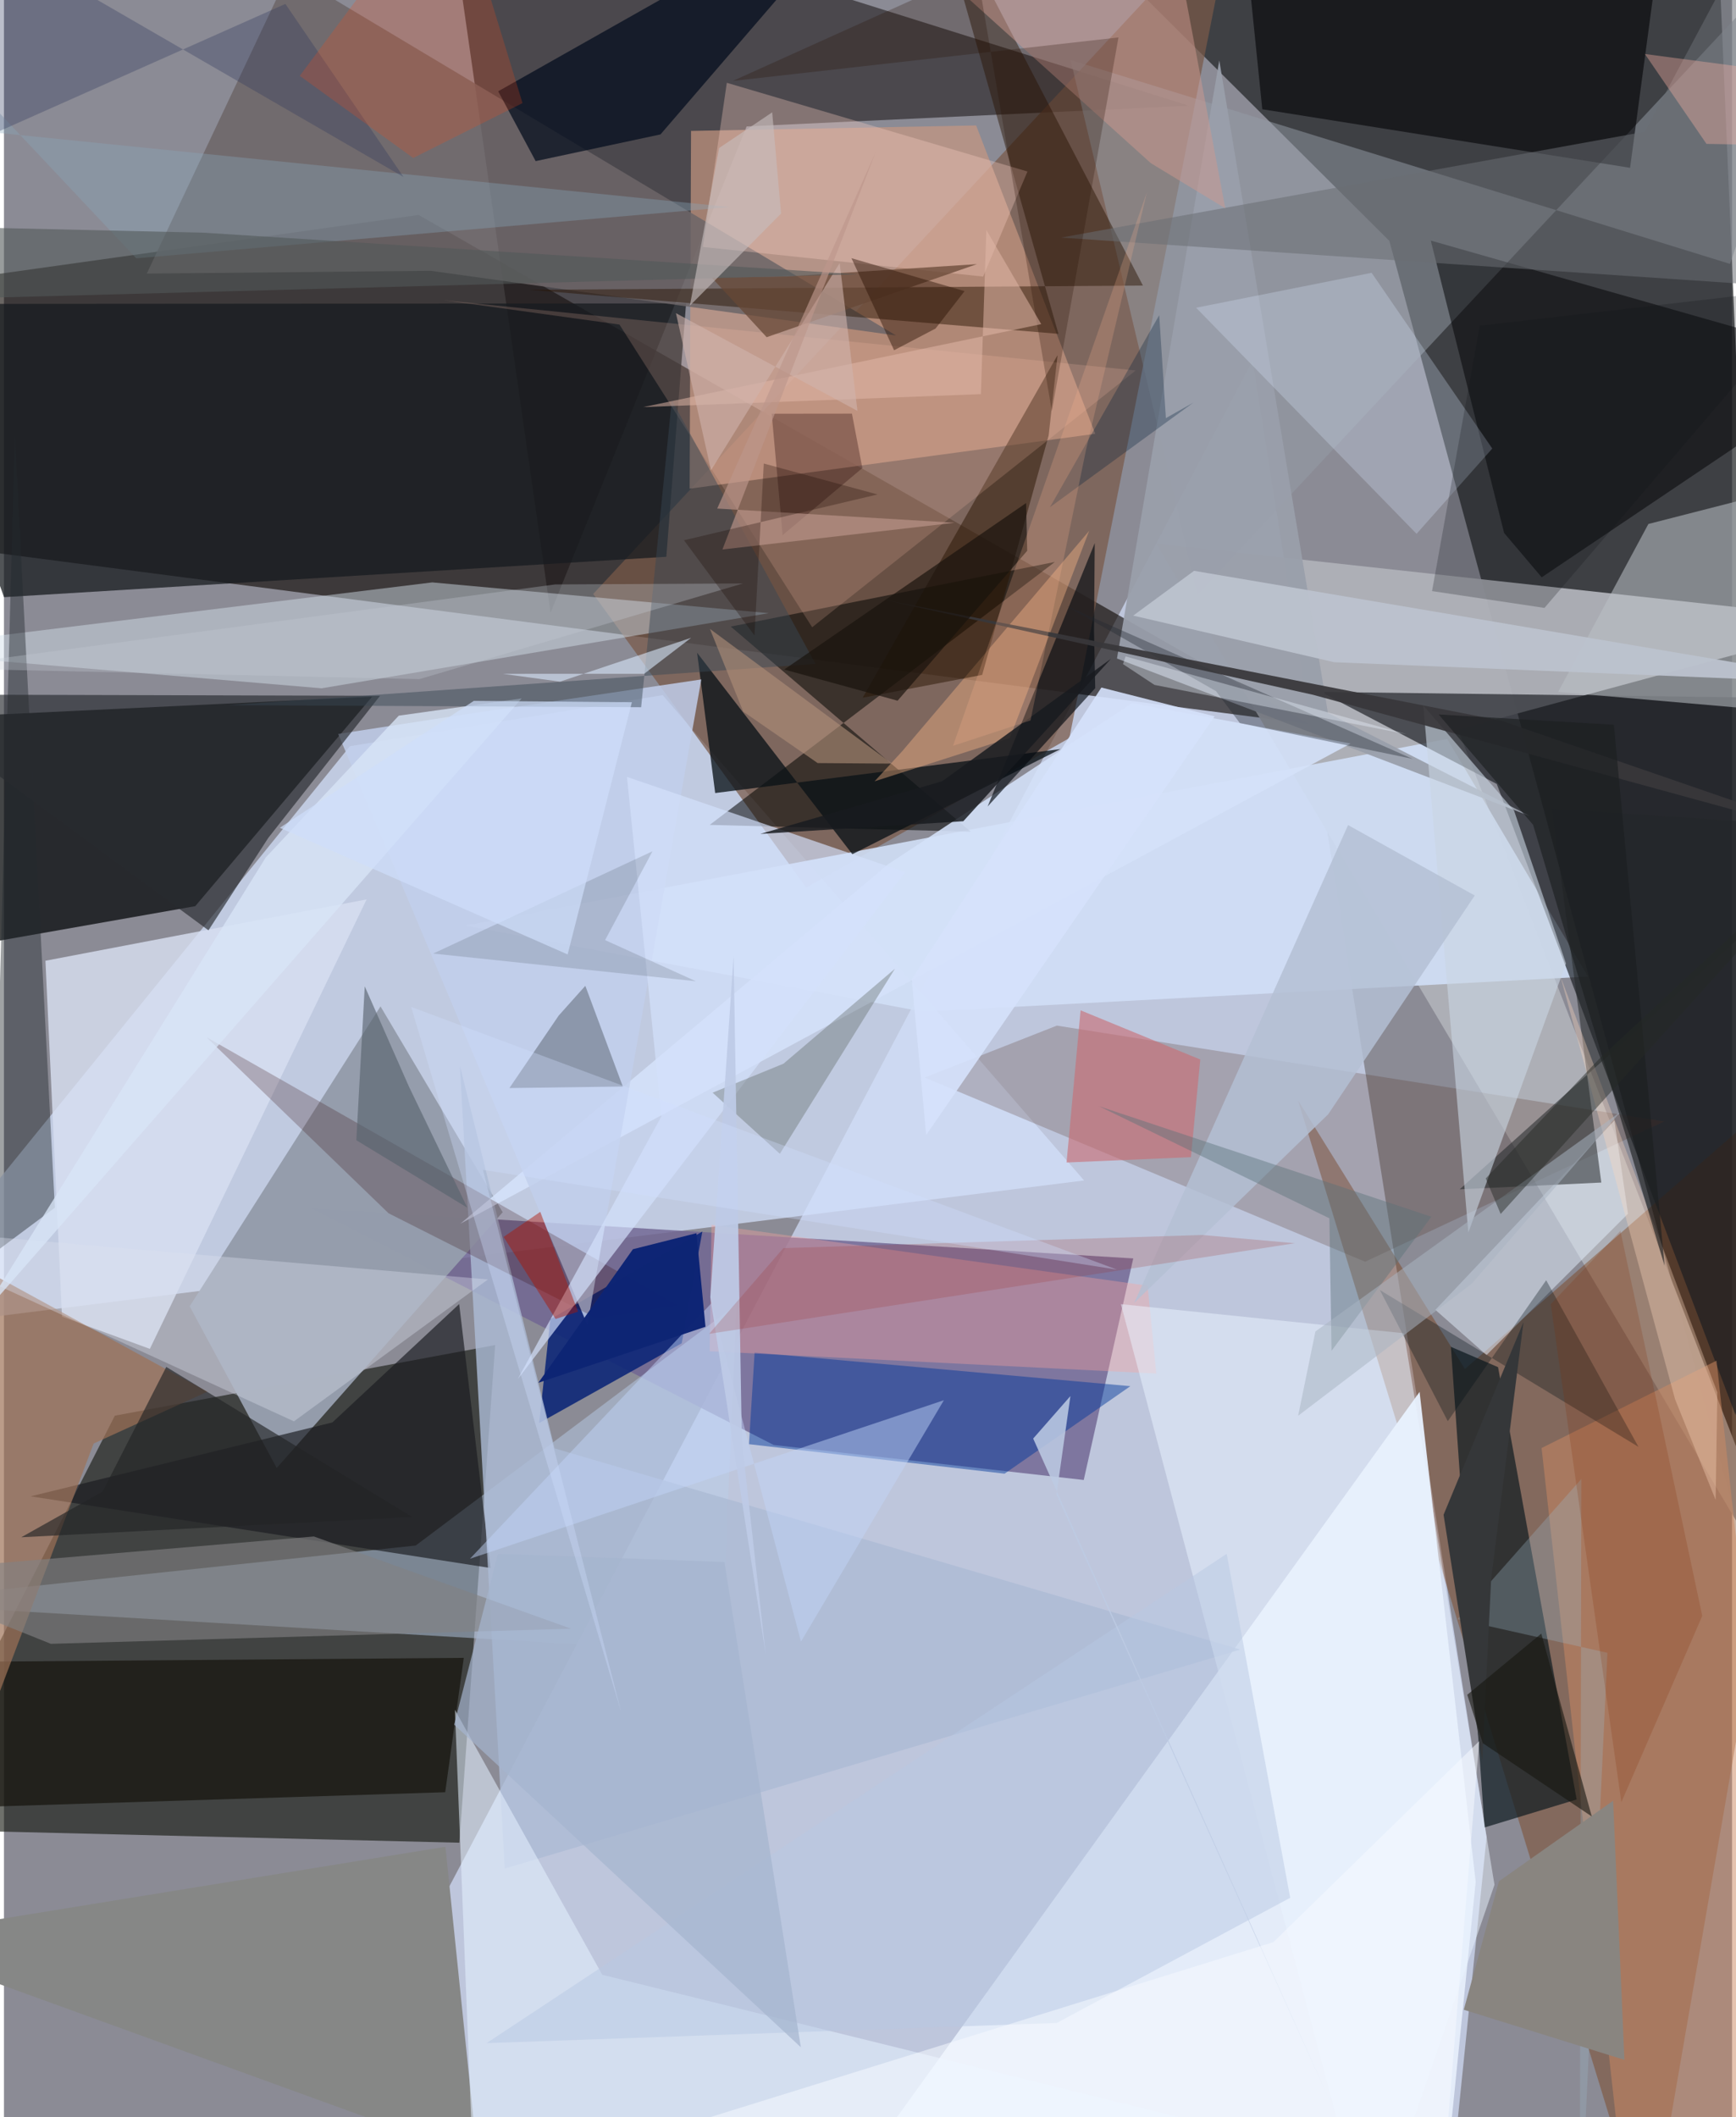 <svg xmlns="http://www.w3.org/2000/svg" width="228" height="278" viewBox="0 0 836 1024"><path fill="#8b8b95" d="M0 0h836v1024H0z"/><path fill="#d2ddf6" fill-opacity=".725" d="M604.057 174.3l113.2 714.305L697.072 1086l-535.832-70.597z"/><path fill="#0c0600" fill-opacity=".612" d="M631.384 350.22L-62 259.842v-119.02l262.61-36.855z"/><path fill="#202223" fill-opacity=".714" d="M827.877-62L544.466-8.651l125.743 125.144 196.284 723.213z"/><path fill="#d2e0f9" fill-opacity=".745" d="M522.54 570.947L-62 643.956l229.382-283.04 151.253-24.694z"/><path fill="#141710" fill-opacity=".616" d="M220.319 891.258l-268.656-6.51L53.645 684.71l183.984-34.149z"/><path fill="#080b0d" fill-opacity=".761" d="M-29.939 459.839l7.367-113.307 200.7-9.583-85.583 101.337z"/><path fill="#1c1818" fill-opacity=".573" d="M573.282 51.15l-213.994 9.998-94.856 235.247L213.035-62z"/><path fill="#716693" fill-opacity=".831" d="M546.321 608.656l-23.947 107.16-150.01-16.934-224.201-114.584z"/><path fill="#afb1b8" fill-opacity=".961" d="M898 300.2l-340.552-37.23L878.14 803.192 703.43 352.869z"/><path fill="#795949" fill-opacity=".718" d="M285.057 287.279L595.339-46.428 515.42 356.99l-127.316 72.27z"/><path fill="#773200" fill-opacity=".373" d="M625.999 532.11l80.764 130.034L898 495.308 795.736 1086z"/><path fill="#e4ecf9" fill-opacity=".988" d="M711.983 910.224l-14.018 138.736L387.287 1086l297.558-412.8z"/><path fill="#d0def6" fill-opacity=".902" d="M444.387 489.32l-221.079-41.637 474.906-90.285 68.123 114.932z"/><path fill="#1a1d21" fill-opacity=".667" d="M837.68 684.399L722.157 379.18l-85.153-44.53L898 338.031z"/><path fill="#959dac" fill-opacity=".996" d="M182.161 486.757L89.842 631.81l42.117 78.213 109.319-123.71z"/><path fill="#bacee8" fill-opacity=".486" d="M347.054 799.4l7.382-168.493-155.249 116.61L-62 775.22z"/><path fill="#c59781" fill-opacity=".698" d="M527.94 209.816L470.307 60.678 332.39 63.323l-.677 173.025z"/><path fill="#d2dfea" fill-opacity=".475" d="M153.686 332.908L-62 314.703l269.181-33.017 162.811 14.88z"/><path fill="#171b1f" fill-opacity=".749" d="M320.438 269.303L.033 288.828-50.54 147.012l380.537-.257z"/><path fill="#020502" fill-opacity=".537" d="M341.425 398.974l126.308 3.292-116.121-99.218 156.763-31.236z"/><path fill="#0e1b20" fill-opacity=".698" d="M716.254 883.89l-16.263-232.482 22.808 9.84 38.022 209.086z"/><path fill="#6c6668" fill-opacity=".859" d="M137.918-13.37L69.091 132.328l137.26-1.356 225.25 31.302z"/><path fill="#868786" d="M213.575 893.203L233.424 1086l-15.315-46.386L-62 937.937z"/><path fill="#0a2476" fill-opacity=".871" d="M264.34 638.048l-5.424 50.227 68.966-38.58 9.986-54.04z"/><path fill="#d8dff1" fill-opacity=".816" d="M28.078 636.836l-8.016-172.153 155.38-29.671L70.58 652.405z"/><path fill="#959ca6" fill-opacity=".506" d="M516.023 29.034L835.02 127.64 898-55.931 577.416 287.612z"/><path fill="#512e25" fill-opacity=".239" d="M658.5 610.25l144.719-67.848-293.857-46.348-63.915 25.118z"/><path fill="#000003" fill-opacity=".506" d="M725.731 257.775L690.26 116.363 898 175.536 743.915 279.23z"/><path fill="#000004" fill-opacity=".584" d="M597.042-62h208.829L786.674 81.166 608.75 52.839z"/><path fill="#0a1117" fill-opacity=".769" d="M410.433 413.15l100.661-50.85-167.025 21.27-8.738-67.847z"/><path fill="#babec5" fill-opacity=".561" d="M877.384 345.581L898 227.173 795.53 253.43l-43.679 81.252z"/><path fill="#291503" fill-opacity=".471" d="M510.134 161.474l-255.916-21.293 296.785-2.062L446.876-62z"/><path fill="#15140c" fill-opacity=".694" d="M213.471 866.841L-62 875.562l24.115-71.652 260.336-2.063z"/><path fill="#cd8a63" fill-opacity=".51" d="M866.972 1007.89l-38.477-349.786-84.631 42.259L786.65 1086z"/><path fill="#1a1b20" fill-opacity=".667" d="M158.88 687.982l61.347-57.258 15.168 127.667-222.463-34.675z"/><path fill="#00399b" fill-opacity=".471" d="M363.15 654.16l181.768 16.283-60.85 42.327-123.647-14.265z"/><path fill="#acbbd5" fill-opacity=".808" d="M242.265 903.743l-21.692-388.304 45.831 185.095 331.698 97.3z"/><path fill="#010a1b" fill-opacity=".706" d="M239.098 44.154l18.12 33.77 60.391-12.91L427.035-62z"/><path fill="#999faa" fill-opacity=".945" d="M738.171 394.677l-97.663-49.84-52.565-315.632-49.501 289.3z"/><path fill="#e2eefb" fill-opacity=".51" d="M717.231 655.39l-24.752-21.863 86.61-91.573 6.577 45.092z"/><path fill="#242b2f" fill-opacity=".435" d="M5.256 210.573l19.37 373.551-71.9 53.613 37.739 118.071z"/><path fill="#e4f1ff" fill-opacity=".553" d="M713.281 1059.776L228.445 1086l-10.29-259.033 71.278 128.149z"/><path fill="#d4e1f9" fill-opacity=".89" d="M220.78 591.88l430.69-232.256-105.717-19.506-118.103 77.947z"/><path fill="#fca49d" fill-opacity=".357" d="M342.288 592.39l-.866 61.157 216.052 10.793-4.217-42.503z"/><path fill="#24272a" fill-opacity=".541" d="M898 401.083l-149.176-10.012 23.934 180.887-68.535 3.27z"/><path fill="#c1cfeb" fill-opacity=".831" d="M217.945 346.29l-56.25 8.71 120.558 285.815 55.102-312.198z"/><path fill="#2f0000" fill-opacity=".227" d="M97.902 501.601l227.713 129.677-38.924 6.383-100.637-50.846z"/><path fill="#e9f3ff" fill-opacity=".502" d="M660.994 1086l60.082-174.398-43.762-266.749-136.967-14.083z"/><path fill="#040a10" fill-opacity=".647" d="M527.34 305.112l.584 27.718-52.049 57.239 51.814-127.376z"/><path fill="#fab688" fill-opacity=".4" d="M524.983 256.749L486.64 356.94l-65.455 20.952 13.523-14.73z"/><path fill="#fdd2c4" fill-opacity=".322" d="M338.1 119.427l135.592 14.335 21.452-50.812-145.445-42.905z"/><path fill="#5e6876" fill-opacity=".541" d="M299.392 525.51l-54.87.744 23.87-35.082 12.856-14.362z"/><path fill="#9d7156" fill-opacity=".698" d="M98.38 673.13l-139.928-76.49L-62 976.63 43.398 698.172z"/><path fill="#cad5e3" fill-opacity=".6" d="M730.543 392.06l25.128 73.965-47.245 130.141-21.77-254.934z"/><path fill="#dae9ff" fill-opacity=".271" d="M720 216.946l-36.624 41.242-106.645-109.347 84.906-16.894z"/><path fill="#281400" fill-opacity=".486" d="M509.695 171.787l-4.309 38.894-32.148 115.746-57.809 11.036z"/><path fill="#282b2f" fill-opacity=".659" d="M181.948 336.526L127.844 405.3l-28.907 44.663L-55.796 335.89z"/><path fill="#ffc3af" fill-opacity=".184" d="M390.99 303.386L297.762 156.98l-85.054-11.774 334.785 33.99z"/><path fill="#020f13" fill-opacity=".318" d="M698.483 687.383l47.604-68.178 44.643 80.584-125.105-75.84z"/><path fill="#c1d4f8" fill-opacity=".471" d="M385.579 793.998l-43.251-163.757-116.893 123.682 229.273-76.678z"/><path fill="#d3e1fc" fill-opacity=".671" d="M318.058 539.926L301.395 375.76l134.649 46.106-187.48 245.163z"/><path fill="#dbe2ef" fill-opacity=".361" d="M-18.62 597.157l8.487 21.265 150.419 69.038 93.856-68.64z"/><path fill="#b7c7e3" fill-opacity=".486" d="M509.288 978.445l112.953-60.548-30.716-166.366L233.469 988.19z"/><path fill="#5a635d" fill-opacity=".357" d="M377.11 514.473l53.916-45.924-55.673 89.503-32.533-29.567z"/><path fill="#b4c0d4" fill-opacity=".839" d="M650.243 399.063L546.781 630.177l93.85-91.245 70.894-105.809z"/><path fill="#818283" fill-opacity=".62" d="M274.36 787.746l-124.426-44.607L-62 761.049l84.697 34.012z"/><path fill="#6a6e73" fill-opacity=".541" d="M511.374 114.914l282.444-51.198 66.967-125.38-13.741 199.31z"/><path fill="#ce998f" fill-opacity=".498" d="M554.85 78.938L398.587-62l162.022 1.738 30.223 161.019z"/><path fill="#ca6d73" fill-opacity=".616" d="M514.057 562.26l6.793-73.596 57.9 23.78-4.522 47.227z"/><path fill="#2b0a0b" fill-opacity=".329" d="M376.699 258.815l-5.282-58.705 38.81-.046 5.037 26.322z"/><path fill="#bcc2cd" fill-opacity=".953" d="M643.524 320.288L546.3 297.749l29.433-21.656L898 330.72z"/><path fill="#212630" fill-opacity=".369" d="M597.881 349.72l83.621 17.33-167.429-73.92 72.26 41.134z"/><path fill="#8aa8bb" fill-opacity=".353" d="M-15.937 62.939l367.018 37.21-287.068 24.796L-45.984 8.12z"/><path fill="#38373a" fill-opacity=".929" d="M425.19 289.974l299.272 58.625L898 408.478l-264.712-72.434z"/><path fill="#d9e5f7" fill-opacity=".78" d="M126.686 414.675l-138.17 222.597 261.95-299.483L191 346.142z"/><path fill="#2c355a" fill-opacity=".322" d="M136.14 1.888l57.163 83.716L-62-62l44.15 132.394z"/><path fill="#57636d" fill-opacity=".631" d="M174.537 477.048l-4.072 74.435 53.71 32.649-28.279-58.638z"/><path fill="#374653" fill-opacity=".471" d="M323.082 193.502l69.506 127.563-283.82 19.996 199.485 1.001z"/><path fill="#232426" fill-opacity=".647" d="M197.493 733.707L78.534 661.126l-30.84 60.334-39.317 22.055z"/><path fill="#9bb6c6" fill-opacity=".31" d="M703.2 783.118l72.526 16.295-13.4 286.587.785-370.696z"/><path fill="#270f00" fill-opacity=".255" d="M506.94 198.86l32.23-180.75-186.6 21.039 118.133-53.295z"/><path fill="#181b1f" fill-opacity=".839" d="M464.103 397.205l71.427-78.552-81.66 59.212-87.931 25.46z"/><path fill="#f94a15" fill-opacity=".224" d="M197.972 76.417l52.892-26.557L216.705-62 143.1 36.685z"/><path fill="#674736" fill-opacity=".733" d="M378.774 133.7l91.927-5.946-101.73 35.333-26.484-28.721z"/><path fill="#e1b8a9" fill-opacity=".518" d="M475.25 111.23l26.552 45.544-192.572 40.124 163.385-6.272z"/><path fill="#fdd7be" fill-opacity=".345" d="M828.881 673.416l-75.856-201.074 55.4 204.4 19.635 48.69z"/><path fill="#597078" fill-opacity=".427" d="M529.764 535.047L641.21 589.25l1.04 64.091 48.288-64.842z"/><path fill="#a5b4ce" fill-opacity=".698" d="M385.51 990.188L217.785 834.151l21.171-82.633 109.598 3.956z"/><path fill="#353739" d="M719.467 763.696l15.62-124.209-38.64 93.144 18.72 118.89z"/><path fill="#ecf4ff" fill-opacity=".365" d="M678.461 355.074l-121.852-23.802-15.259-10.076 1.267-3.705z"/><path fill="#cfb3ac" fill-opacity=".592" d="M342.047 227.475l62.25-100.231 8.605 71.493-87.812-47.274z"/><path fill="#898580" d="M778.467 870.966l-55.253 38.944-16.98 62.13 77.701 24.25z"/><path fill="#0e2574" fill-opacity=".988" d="M304.272 604.206l-45.763 64.608 80.873-27.104L335 596.452z"/><path fill="#af8e79" fill-opacity=".604" d="M357.622 344.168l-16.1-40.008 88.105 65.18-35.969-.262z"/><path fill="#bdcae6" fill-opacity=".933" d="M356.97 696.71l-3.993-234.22-11.267 164.954 26.772 172.5z"/><path fill="#812d00" fill-opacity=".196" d="M821.596 781.554l-39.146 90.125-34.155-240.919 33.709-35.41z"/><path fill="#a8b5c1" fill-opacity=".522" d="M781.994 537.813l-71.84 82.997-84.074 63.947 8.37-40.78z"/><path fill="#0c1010" fill-opacity=".133" d="M207.65 461.205l127.08 13.386-43.911-19.889 22.923-42.972z"/><path fill="#d5e2fb" fill-opacity=".898" d="M530.907 332.535l54.771 13.941-139.533 202.488-7.007-75.287z"/><path fill="#19130c" fill-opacity=".671" d="M432.31 338.906l62.699-72.507-.526-23.09-117.028 80.517z"/><path fill="#525859" fill-opacity=".592" d="M-52.919 145.232l465.973-12.552L96.86 112.553-62 108.92z"/><path fill="#dcecfe" fill-opacity=".573" d="M241.346 325.912l27.676 3.78 63.425-21.215-22.74 17.414z"/><path fill="#a02f2b" fill-opacity=".204" d="M579.734 597.326l-202.676 6.34-35.935 41.476L624.5 601.3z"/><path fill="#001e3b" fill-opacity=".302" d="M558.888 152.435l3.219 49.795 13.264-7.481-69.325 50.539z"/><path fill="#fdb690" fill-opacity=".224" d="M552.905 93.043l-93.775 267.68 37.492-12.267 26.79-130.62z"/><path fill="#270e01" fill-opacity=".435" d="M430.62 169.408l-20.632-44.536 54.726 15.941-14.03 18.08z"/><path fill="#bdcae3" fill-opacity=".863" d="M515.92 675.23l-18.012 20.551 144.02 321.536-132.747-294.494z"/><path fill="#1c1e20" fill-opacity=".635" d="M803.368 612.262l-24.534-261.725-84.788-4.976 45.71 53.378z"/><path fill="#cedefb" fill-opacity=".702" d="M303.779 339.654l-31.09 121.978-139.248-61.26 93.878-61.386z"/><path fill="#f5aea2" fill-opacity=".384" d="M898 39.852v31.05l-74.36-1.308-29.793-43.465z"/><path fill="#d0dfff" fill-opacity=".337" d="M197.008 487.026L538.46 614.077l-306.737-48.264 66.847 262.188z"/><path fill="#161710" fill-opacity=".6" d="M768.148 878.57l-52.723-35.456-7.523-23.41 35.814-29.59z"/><path fill="#bd968c" fill-opacity=".647" d="M345.054 245.97l114.868 6.87-112.345 12.927L421.63 73.755z"/><path fill="#252926" fill-opacity=".467" d="M771.847 512.047l-54.995 57.925 7.212 17.187L898 394.71z"/><path fill="#c6bdbd" fill-opacity=".627" d="M375.937 103.28l-44.117 44.583 14.164-76.283 25.673-17.249z"/><path fill="#af1201" fill-opacity=".443" d="M259.464 586.132l-17.77 12.12 25.159 39.685 10.876-3.519z"/><path fill="#c5cdd5" fill-opacity=".306" d="M266.609 282.678l90.902-.49-156.538 46.278-238.228-5.338z"/><path fill="#141519" fill-opacity=".243" d="M713.914 157.539l164.398-19.005-133.06 155.495-54.378-8.136z"/><path fill="#1b0a01" fill-opacity=".282" d="M328.98 261.305l93.621-22.15-55.019-14.959-4.492 83.198z"/><path fill="#f6faff" fill-opacity=".537" d="M614.12 939.335l-467.7 145.316L693.695 1086l19.996-243.863z"/></svg>